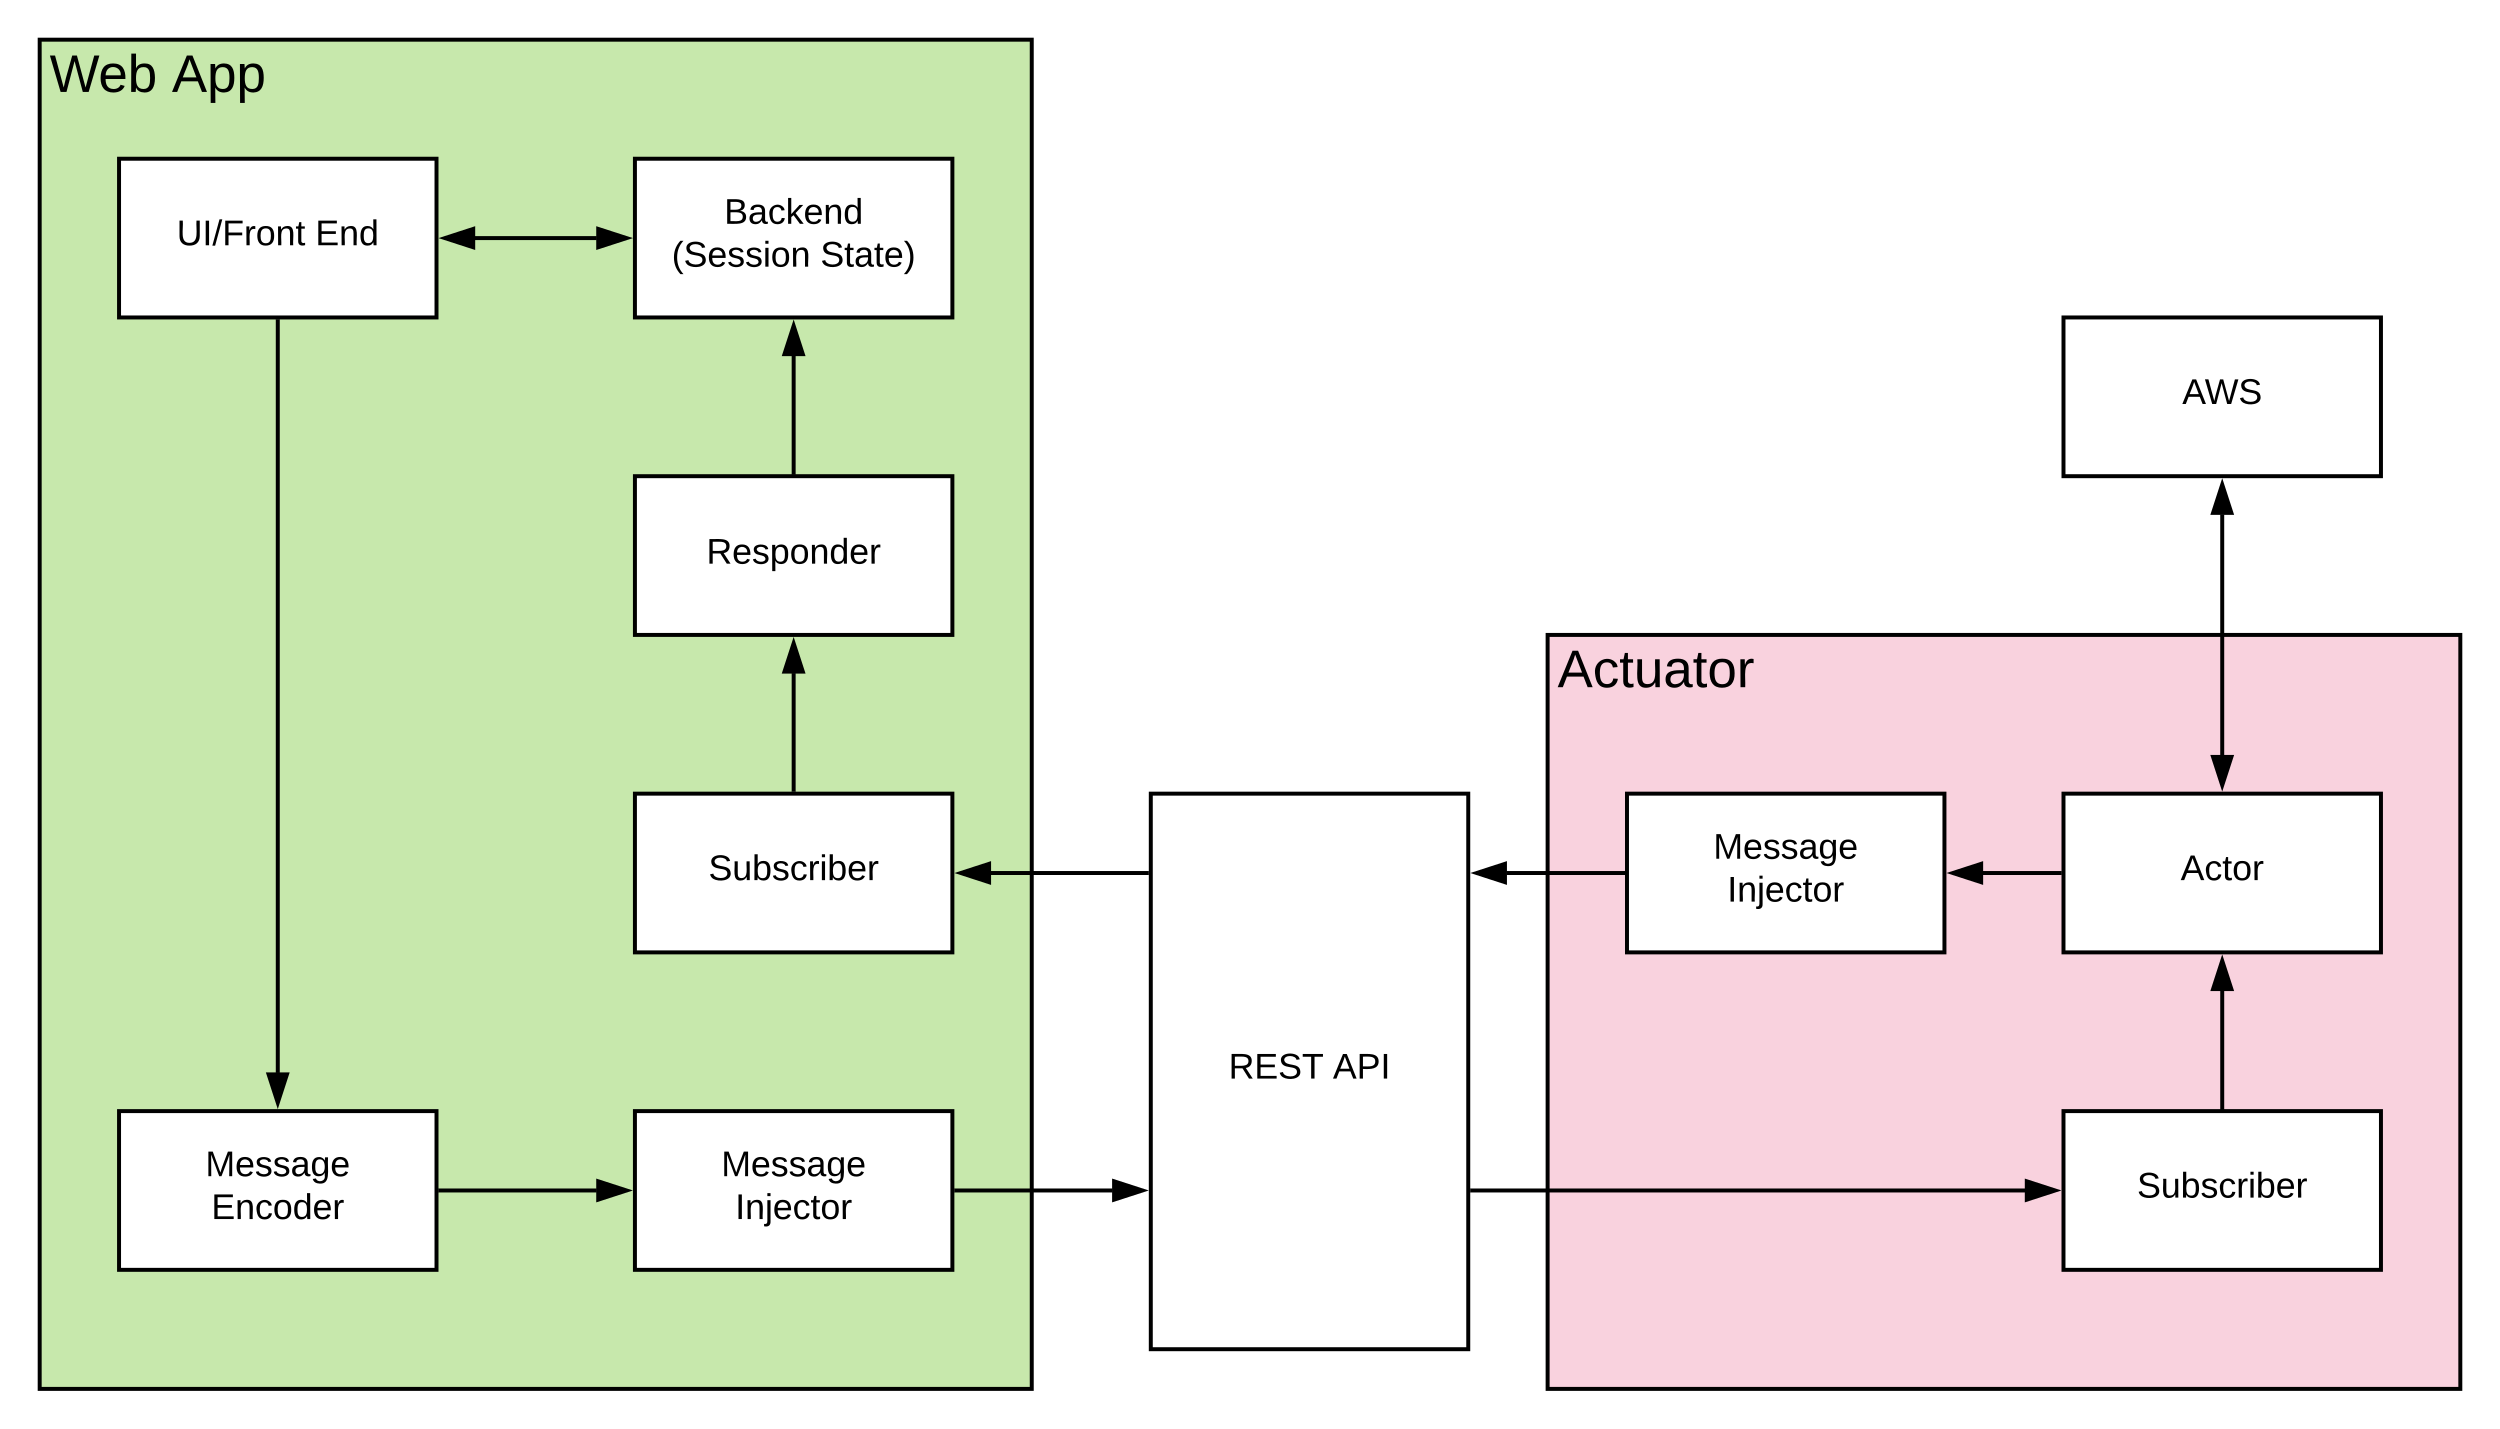 <svg xmlns="http://www.w3.org/2000/svg" xmlns:xlink="http://www.w3.org/1999/xlink" xmlns:lucid="lucid" width="1260" height="720"><g transform="translate(-40 -60)" lucid:page-tab-id="0_0"><path d="M0 0h1360v1760H0z" fill="#fff"/><path d="M60 80h500v680H60z" stroke="#000" stroke-width="2" fill="#c7e8ac"/><use xlink:href="#a" transform="matrix(1,0,0,1,65,85) translate(0 21.333)"/><use xlink:href="#b" transform="matrix(1,0,0,1,65,85) translate(61.63 21.333)"/><path d="M360 620h160v80H360z" stroke="#000" stroke-width="2" fill="#fff"/><use xlink:href="#c" transform="matrix(1,0,0,1,365,625) translate(38.525 27.8)"/><use xlink:href="#d" transform="matrix(1,0,0,1,365,625) translate(45.55 49.4)"/><path d="M620 460h160v280H620z" stroke="#000" stroke-width="2" fill="#fff"/><use xlink:href="#e" transform="matrix(1,0,0,1,625,465) translate(34.225 138.6)"/><use xlink:href="#f" transform="matrix(1,0,0,1,625,465) translate(86.775 138.6)"/><path d="M521 660h79.76" stroke="#000" stroke-width="2" fill="none"/><path d="M521 661h-1v-2h1zM615.76 660l-14.26 4.64v-9.28z"/><path d="M619 660l-18.5 6v-12zm-16.5 3.26l10.03-3.26-10.03-3.26z"/><path d="M820 380h460v380H820z" stroke="#000" stroke-width="2" fill="#f9d2de"/><use xlink:href="#g" transform="matrix(1,0,0,1,825,385) translate(0 21.333)"/><path d="M100 620h160v80H100z" stroke="#000" stroke-width="2" fill="#fff"/><use xlink:href="#c" transform="matrix(1,0,0,1,105,625) translate(38.525 27.8)"/><use xlink:href="#h" transform="matrix(1,0,0,1,105,625) translate(41.525 49.4)"/><path d="M261 660h79.76" stroke="#000" stroke-width="2" fill="none"/><path d="M261 661h-1v-2h1zM355.76 660l-14.26 4.64v-9.28z"/><path d="M359 660l-18.5 6v-12zm-16.5 3.26l10.03-3.26-10.03-3.26z"/><path d="M100 140h160v80H100z" stroke="#000" stroke-width="2" fill="#fff"/><use xlink:href="#i" transform="matrix(1,0,0,1,105,145) translate(24.075 38.6)"/><use xlink:href="#j" transform="matrix(1,0,0,1,105,145) translate(93.925 38.6)"/><path d="M360 140h160v80H360z" stroke="#000" stroke-width="2" fill="#fff"/><use xlink:href="#k" transform="matrix(1,0,0,1,365,145) translate(40 27.8)"/><use xlink:href="#l" transform="matrix(1,0,0,1,365,145) translate(13.575 49.4)"/><use xlink:href="#m" transform="matrix(1,0,0,1,365,145) translate(88.475 49.4)"/><path d="M279.24 180h61.52" stroke="#000" stroke-width="2" fill="none"/><path d="M278.5 184.64L264.24 180l14.26-4.64z"/><path d="M279.5 186l-18.5-6 18.5-6zm-12.03-6l10.03 3.26v-6.52zM355.76 180l-14.26 4.64v-9.28z"/><path d="M359 180l-18.5 6v-12zm-16.5 3.26l10.03-3.26-10.03-3.26z"/><path d="M1080 620h160v80h-160z" stroke="#000" stroke-width="2" fill="#fff"/><use xlink:href="#n" transform="matrix(1,0,0,1,1085,625) translate(32.075 38.6)"/><path d="M1080 460h160v80h-160z" stroke="#000" stroke-width="2" fill="#fff"/><use xlink:href="#o" transform="matrix(1,0,0,1,1085,465) translate(54.025 38.6)"/><path d="M1080 220h160v80h-160z" stroke="#000" stroke-width="2" fill="#fff"/><use xlink:href="#p" transform="matrix(1,0,0,1,1085,225) translate(54.85 38.6)"/><path d="M781 660h279.76" stroke="#000" stroke-width="2" fill="none"/><path d="M781 661h-1v-2h1zM1075.76 660l-14.26 4.64v-9.28z"/><path d="M1079 660l-18.5 6v-12zm-16.5 3.26l10.03-3.26-10.03-3.26z"/><path d="M1160 619v-59.76" stroke="#000" stroke-width="2" fill="none"/><path d="M1161 620h-2v-1h2zM1164.64 558.5h-9.28l4.64-14.26z"/><path d="M1166 559.5h-12l6-18.5zm-9.26-2h6.52l-3.26-10.03z"/><path d="M1160 440.76V319.24" stroke="#000" stroke-width="2" fill="none"/><path d="M1160 455.76l-4.64-14.26h9.28z"/><path d="M1160 459l-6-18.5h12zm-3.26-16.5l3.26 10.03 3.26-10.03zM1164.64 318.5h-9.28l4.64-14.26z"/><path d="M1166 319.5h-12l6-18.5zm-9.26-2h6.52l-3.26-10.03z"/><path d="M360 460h160v80H360z" stroke="#000" stroke-width="2" fill="#fff"/><use xlink:href="#n" transform="matrix(1,0,0,1,365,465) translate(32.075 38.6)"/><path d="M619 500h-79.76" stroke="#000" stroke-width="2" fill="none"/><path d="M620 501h-1v-2h1zM538.5 504.64L524.24 500l14.26-4.64z"/><path d="M539.5 506l-18.5-6 18.5-6zm-12.03-6l10.03 3.26v-6.52z"/><path d="M360 300h160v80H360z" stroke="#000" stroke-width="2" fill="#fff"/><use xlink:href="#q" transform="matrix(1,0,0,1,365,305) translate(31.05 39.1)"/><path d="M440 459v-59.76" stroke="#000" stroke-width="2" fill="none"/><path d="M441 460h-2v-1h2zM444.64 398.5h-9.28l4.64-14.26z"/><path d="M446 399.5h-12l6-18.5zm-9.26-2h6.52L440 387.47z"/><path d="M440 299v-59.76" stroke="#000" stroke-width="2" fill="none"/><path d="M441 300h-2v-1h2zM444.64 238.5h-9.28l4.64-14.26z"/><path d="M446 239.5h-12l6-18.5zm-9.26-2h6.52L440 227.47z"/><path d="M180 221v379.76" stroke="#000" stroke-width="2" fill="none"/><path d="M181 221h-2v-1h2zM180 615.76l-4.64-14.26h9.28z"/><path d="M180 619l-6-18.5h12zm-3.26-16.5l3.26 10.03 3.26-10.03z"/><path d="M860 460h160v80H860z" stroke="#000" stroke-width="2" fill="#fff"/><use xlink:href="#c" transform="matrix(1,0,0,1,865,465) translate(38.525 27.8)"/><use xlink:href="#d" transform="matrix(1,0,0,1,865,465) translate(45.55 49.4)"/><path d="M859 500h-59.76" stroke="#000" stroke-width="2" fill="none"/><path d="M860 501h-1v-2h1zM798.5 504.64L784.24 500l14.26-4.64z"/><path d="M799.5 506l-18.5-6 18.5-6zm-12.03-6l10.03 3.26v-6.52z"/><path d="M1079 500h-39.76" stroke="#000" stroke-width="2" fill="none"/><path d="M1080 501h-1v-2h1zM1038.5 504.64l-14.26-4.64 14.26-4.64z"/><path d="M1039.5 506l-18.5-6 18.5-6zm-12.03-6l10.03 3.26v-6.52z"/><defs><path d="M266 0h-40l-56-210L115 0H75L2-248h35L96-30l15-64 43-154h32l59 218 59-218h35" id="r"/><path d="M100-194c63 0 86 42 84 106H49c0 40 14 67 53 68 26 1 43-12 49-29l28 8c-11 28-37 45-77 45C44 4 14-33 15-96c1-61 26-98 85-98zm52 81c6-60-76-77-97-28-3 7-6 17-6 28h103" id="s"/><path d="M115-194c53 0 69 39 70 98 0 66-23 100-70 100C84 3 66-7 56-30L54 0H23l1-261h32v101c10-23 28-34 59-34zm-8 174c40 0 45-34 45-75 0-40-5-75-45-74-42 0-51 32-51 76 0 43 10 73 51 73" id="t"/><g id="a"><use transform="matrix(0.074,0,0,0.074,0,0)" xlink:href="#r"/><use transform="matrix(0.074,0,0,0.074,24.593,0)" xlink:href="#s"/><use transform="matrix(0.074,0,0,0.074,39.407,0)" xlink:href="#t"/></g><path d="M205 0l-28-72H64L36 0H1l101-248h38L239 0h-34zm-38-99l-47-123c-12 45-31 82-46 123h93" id="u"/><path d="M115-194c55 1 70 41 70 98S169 2 115 4C84 4 66-9 55-30l1 105H24l-1-265h31l2 30c10-21 28-34 59-34zm-8 174c40 0 45-34 45-75s-6-73-45-74c-42 0-51 32-51 76 0 43 10 73 51 73" id="v"/><g id="b"><use transform="matrix(0.074,0,0,0.074,0,0)" xlink:href="#u"/><use transform="matrix(0.074,0,0,0.074,17.778,0)" xlink:href="#v"/><use transform="matrix(0.074,0,0,0.074,32.593,0)" xlink:href="#v"/></g><path d="M240 0l2-218c-23 76-54 145-80 218h-23L58-218 59 0H30v-248h44l77 211c21-75 51-140 76-211h43V0h-30" id="w"/><path d="M135-143c-3-34-86-38-87 0 15 53 115 12 119 90S17 21 10-45l28-5c4 36 97 45 98 0-10-56-113-15-118-90-4-57 82-63 122-42 12 7 21 19 24 35" id="x"/><path d="M141-36C126-15 110 5 73 4 37 3 15-17 15-53c-1-64 63-63 125-63 3-35-9-54-41-54-24 1-41 7-42 31l-33-3c5-37 33-52 76-52 45 0 72 20 72 64v82c-1 20 7 32 28 27v20c-31 9-61-2-59-35zM48-53c0 20 12 33 32 33 41-3 63-29 60-74-43 2-92-5-92 41" id="y"/><path d="M177-190C167-65 218 103 67 71c-23-6-38-20-44-43l32-5c15 47 100 32 89-28v-30C133-14 115 1 83 1 29 1 15-40 15-95c0-56 16-97 71-98 29-1 48 16 59 35 1-10 0-23 2-32h30zM94-22c36 0 50-32 50-73 0-42-14-75-50-75-39 0-46 34-46 75s6 73 46 73" id="z"/><g id="c"><use transform="matrix(0.05,0,0,0.05,0,0)" xlink:href="#w"/><use transform="matrix(0.05,0,0,0.05,14.95,0)" xlink:href="#s"/><use transform="matrix(0.05,0,0,0.05,24.95,0)" xlink:href="#x"/><use transform="matrix(0.05,0,0,0.05,33.95,0)" xlink:href="#x"/><use transform="matrix(0.05,0,0,0.05,42.95,0)" xlink:href="#y"/><use transform="matrix(0.05,0,0,0.05,52.95,0)" xlink:href="#z"/><use transform="matrix(0.05,0,0,0.05,62.95,0)" xlink:href="#s"/></g><path d="M33 0v-248h34V0H33" id="A"/><path d="M117-194c89-4 53 116 60 194h-32v-121c0-31-8-49-39-48C34-167 62-67 57 0H25l-1-190h30c1 10-1 24 2 32 11-22 29-35 61-36" id="B"/><path d="M24-231v-30h32v30H24zM-9 49c24 4 33-6 33-30v-209h32V24c2 40-23 58-65 49V49" id="C"/><path d="M96-169c-40 0-48 33-48 73s9 75 48 75c24 0 41-14 43-38l32 2c-6 37-31 61-74 61-59 0-76-41-82-99-10-93 101-131 147-64 4 7 5 14 7 22l-32 3c-4-21-16-35-41-35" id="D"/><path d="M59-47c-2 24 18 29 38 22v24C64 9 27 4 27-40v-127H5v-23h24l9-43h21v43h35v23H59v120" id="E"/><path d="M100-194c62-1 85 37 85 99 1 63-27 99-86 99S16-35 15-95c0-66 28-99 85-99zM99-20c44 1 53-31 53-75 0-43-8-75-51-75s-53 32-53 75 10 74 51 75" id="F"/><path d="M114-163C36-179 61-72 57 0H25l-1-190h30c1 12-1 29 2 39 6-27 23-49 58-41v29" id="G"/><g id="d"><use transform="matrix(0.05,0,0,0.05,0,0)" xlink:href="#A"/><use transform="matrix(0.05,0,0,0.05,5,0)" xlink:href="#B"/><use transform="matrix(0.05,0,0,0.05,15,0)" xlink:href="#C"/><use transform="matrix(0.05,0,0,0.05,18.95,0)" xlink:href="#s"/><use transform="matrix(0.05,0,0,0.05,28.95,0)" xlink:href="#D"/><use transform="matrix(0.05,0,0,0.05,37.95,0)" xlink:href="#E"/><use transform="matrix(0.05,0,0,0.05,42.95,0)" xlink:href="#F"/><use transform="matrix(0.05,0,0,0.05,52.95,0)" xlink:href="#G"/></g><path d="M233-177c-1 41-23 64-60 70L243 0h-38l-65-103H63V0H30v-248c88 3 205-21 203 71zM63-129c60-2 137 13 137-47 0-61-80-42-137-45v92" id="H"/><path d="M30 0v-248h187v28H63v79h144v27H63v87h162V0H30" id="I"/><path d="M185-189c-5-48-123-54-124 2 14 75 158 14 163 119 3 78-121 87-175 55-17-10-28-26-33-46l33-7c5 56 141 63 141-1 0-78-155-14-162-118-5-82 145-84 179-34 5 7 8 16 11 25" id="J"/><path d="M127-220V0H93v-220H8v-28h204v28h-85" id="K"/><g id="e"><use transform="matrix(0.05,0,0,0.05,0,0)" xlink:href="#H"/><use transform="matrix(0.05,0,0,0.05,12.95,0)" xlink:href="#I"/><use transform="matrix(0.05,0,0,0.05,24.95,0)" xlink:href="#J"/><use transform="matrix(0.05,0,0,0.05,36.95,0)" xlink:href="#K"/></g><path d="M30-248c87 1 191-15 191 75 0 78-77 80-158 76V0H30v-248zm33 125c57 0 124 11 124-50 0-59-68-47-124-48v98" id="L"/><g id="f"><use transform="matrix(0.05,0,0,0.05,0,0)" xlink:href="#u"/><use transform="matrix(0.05,0,0,0.05,12,0)" xlink:href="#L"/><use transform="matrix(0.05,0,0,0.05,24,0)" xlink:href="#A"/></g><path d="M84 4C-5 8 30-112 23-190h32v120c0 31 7 50 39 49 72-2 45-101 50-169h31l1 190h-30c-1-10 1-25-2-33-11 22-28 36-60 37" id="M"/><g id="g"><use transform="matrix(0.074,0,0,0.074,0,0)" xlink:href="#u"/><use transform="matrix(0.074,0,0,0.074,17.778,0)" xlink:href="#D"/><use transform="matrix(0.074,0,0,0.074,31.111,0)" xlink:href="#E"/><use transform="matrix(0.074,0,0,0.074,38.519,0)" xlink:href="#M"/><use transform="matrix(0.074,0,0,0.074,53.333,0)" xlink:href="#y"/><use transform="matrix(0.074,0,0,0.074,68.148,0)" xlink:href="#E"/><use transform="matrix(0.074,0,0,0.074,75.556,0)" xlink:href="#F"/><use transform="matrix(0.074,0,0,0.074,90.37,0)" xlink:href="#G"/></g><path d="M85-194c31 0 48 13 60 33l-1-100h32l1 261h-30c-2-10 0-23-3-31C134-8 116 4 85 4 32 4 16-35 15-94c0-66 23-100 70-100zm9 24c-40 0-46 34-46 75 0 40 6 74 45 74 42 0 51-32 51-76 0-42-9-74-50-73" id="N"/><g id="h"><use transform="matrix(0.05,0,0,0.05,0,0)" xlink:href="#I"/><use transform="matrix(0.05,0,0,0.05,12,0)" xlink:href="#B"/><use transform="matrix(0.05,0,0,0.05,22,0)" xlink:href="#D"/><use transform="matrix(0.05,0,0,0.05,31,0)" xlink:href="#F"/><use transform="matrix(0.05,0,0,0.05,41,0)" xlink:href="#N"/><use transform="matrix(0.05,0,0,0.05,51,0)" xlink:href="#s"/><use transform="matrix(0.05,0,0,0.05,61,0)" xlink:href="#G"/></g><path d="M232-93c-1 65-40 97-104 97C67 4 28-28 28-90v-158h33c8 89-33 224 67 224 102 0 64-133 71-224h33v155" id="O"/><path d="M0 4l72-265h28L28 4H0" id="P"/><path d="M63-220v92h138v28H63V0H30v-248h175v28H63" id="Q"/><g id="i"><use transform="matrix(0.05,0,0,0.05,0,0)" xlink:href="#O"/><use transform="matrix(0.05,0,0,0.05,12.95,0)" xlink:href="#A"/><use transform="matrix(0.05,0,0,0.05,17.95,0)" xlink:href="#P"/><use transform="matrix(0.05,0,0,0.05,22.95,0)" xlink:href="#Q"/><use transform="matrix(0.05,0,0,0.05,33.9,0)" xlink:href="#G"/><use transform="matrix(0.05,0,0,0.05,39.85,0)" xlink:href="#F"/><use transform="matrix(0.05,0,0,0.05,49.85,0)" xlink:href="#B"/><use transform="matrix(0.05,0,0,0.05,59.85,0)" xlink:href="#E"/></g><g id="j"><use transform="matrix(0.05,0,0,0.05,0,0)" xlink:href="#I"/><use transform="matrix(0.05,0,0,0.05,12,0)" xlink:href="#B"/><use transform="matrix(0.05,0,0,0.05,22,0)" xlink:href="#N"/></g><path d="M160-131c35 5 61 23 61 61C221 17 115-2 30 0v-248c76 3 177-17 177 60 0 33-19 50-47 57zm-97-11c50-1 110 9 110-42 0-47-63-36-110-37v79zm0 115c55-2 124 14 124-45 0-56-70-42-124-44v89" id="R"/><path d="M143 0L79-87 56-68V0H24v-261h32v163l83-92h37l-77 82L181 0h-38" id="S"/><g id="k"><use transform="matrix(0.05,0,0,0.05,0,0)" xlink:href="#R"/><use transform="matrix(0.05,0,0,0.05,12,0)" xlink:href="#y"/><use transform="matrix(0.05,0,0,0.05,22,0)" xlink:href="#D"/><use transform="matrix(0.05,0,0,0.05,31,0)" xlink:href="#S"/><use transform="matrix(0.05,0,0,0.05,40,0)" xlink:href="#s"/><use transform="matrix(0.05,0,0,0.05,50,0)" xlink:href="#B"/><use transform="matrix(0.05,0,0,0.05,60,0)" xlink:href="#N"/></g><path d="M87 75C49 33 22-17 22-94c0-76 28-126 65-167h31c-38 41-64 92-64 168S80 34 118 75H87" id="T"/><path d="M24-231v-30h32v30H24zM24 0v-190h32V0H24" id="U"/><g id="l"><use transform="matrix(0.05,0,0,0.05,0,0)" xlink:href="#T"/><use transform="matrix(0.05,0,0,0.05,5.95,0)" xlink:href="#J"/><use transform="matrix(0.05,0,0,0.05,17.95,0)" xlink:href="#s"/><use transform="matrix(0.05,0,0,0.05,27.95,0)" xlink:href="#x"/><use transform="matrix(0.05,0,0,0.05,36.95,0)" xlink:href="#x"/><use transform="matrix(0.05,0,0,0.05,45.95,0)" xlink:href="#U"/><use transform="matrix(0.05,0,0,0.05,49.9,0)" xlink:href="#F"/><use transform="matrix(0.05,0,0,0.05,59.9,0)" xlink:href="#B"/></g><path d="M33-261c38 41 65 92 65 168S71 34 33 75H2C39 34 66-17 66-93S39-220 2-261h31" id="V"/><g id="m"><use transform="matrix(0.05,0,0,0.05,0,0)" xlink:href="#J"/><use transform="matrix(0.05,0,0,0.05,12,0)" xlink:href="#E"/><use transform="matrix(0.05,0,0,0.05,17,0)" xlink:href="#y"/><use transform="matrix(0.05,0,0,0.05,27,0)" xlink:href="#E"/><use transform="matrix(0.05,0,0,0.05,32,0)" xlink:href="#s"/><use transform="matrix(0.05,0,0,0.05,42,0)" xlink:href="#V"/></g><g id="n"><use transform="matrix(0.05,0,0,0.05,0,0)" xlink:href="#J"/><use transform="matrix(0.05,0,0,0.05,12,0)" xlink:href="#M"/><use transform="matrix(0.05,0,0,0.05,22,0)" xlink:href="#t"/><use transform="matrix(0.05,0,0,0.05,32,0)" xlink:href="#x"/><use transform="matrix(0.05,0,0,0.05,41,0)" xlink:href="#D"/><use transform="matrix(0.05,0,0,0.05,50,0)" xlink:href="#G"/><use transform="matrix(0.05,0,0,0.05,55.95,0)" xlink:href="#U"/><use transform="matrix(0.05,0,0,0.05,59.9,0)" xlink:href="#t"/><use transform="matrix(0.05,0,0,0.05,69.9,0)" xlink:href="#s"/><use transform="matrix(0.05,0,0,0.05,79.9,0)" xlink:href="#G"/></g><g id="o"><use transform="matrix(0.05,0,0,0.05,0,0)" xlink:href="#u"/><use transform="matrix(0.05,0,0,0.05,12,0)" xlink:href="#D"/><use transform="matrix(0.05,0,0,0.05,21,0)" xlink:href="#E"/><use transform="matrix(0.05,0,0,0.05,26,0)" xlink:href="#F"/><use transform="matrix(0.05,0,0,0.05,36,0)" xlink:href="#G"/></g><g id="p"><use transform="matrix(0.05,0,0,0.05,0,0)" xlink:href="#u"/><use transform="matrix(0.05,0,0,0.05,11.35,0)" xlink:href="#r"/><use transform="matrix(0.05,0,0,0.05,28.3,0)" xlink:href="#J"/></g><g id="q"><use transform="matrix(0.05,0,0,0.05,0,0)" xlink:href="#H"/><use transform="matrix(0.05,0,0,0.05,12.95,0)" xlink:href="#s"/><use transform="matrix(0.05,0,0,0.05,22.95,0)" xlink:href="#x"/><use transform="matrix(0.05,0,0,0.05,31.95,0)" xlink:href="#v"/><use transform="matrix(0.05,0,0,0.05,41.95,0)" xlink:href="#F"/><use transform="matrix(0.05,0,0,0.05,51.95,0)" xlink:href="#B"/><use transform="matrix(0.05,0,0,0.05,61.95,0)" xlink:href="#N"/><use transform="matrix(0.05,0,0,0.05,71.95,0)" xlink:href="#s"/><use transform="matrix(0.05,0,0,0.05,81.95,0)" xlink:href="#G"/></g></defs></g></svg>